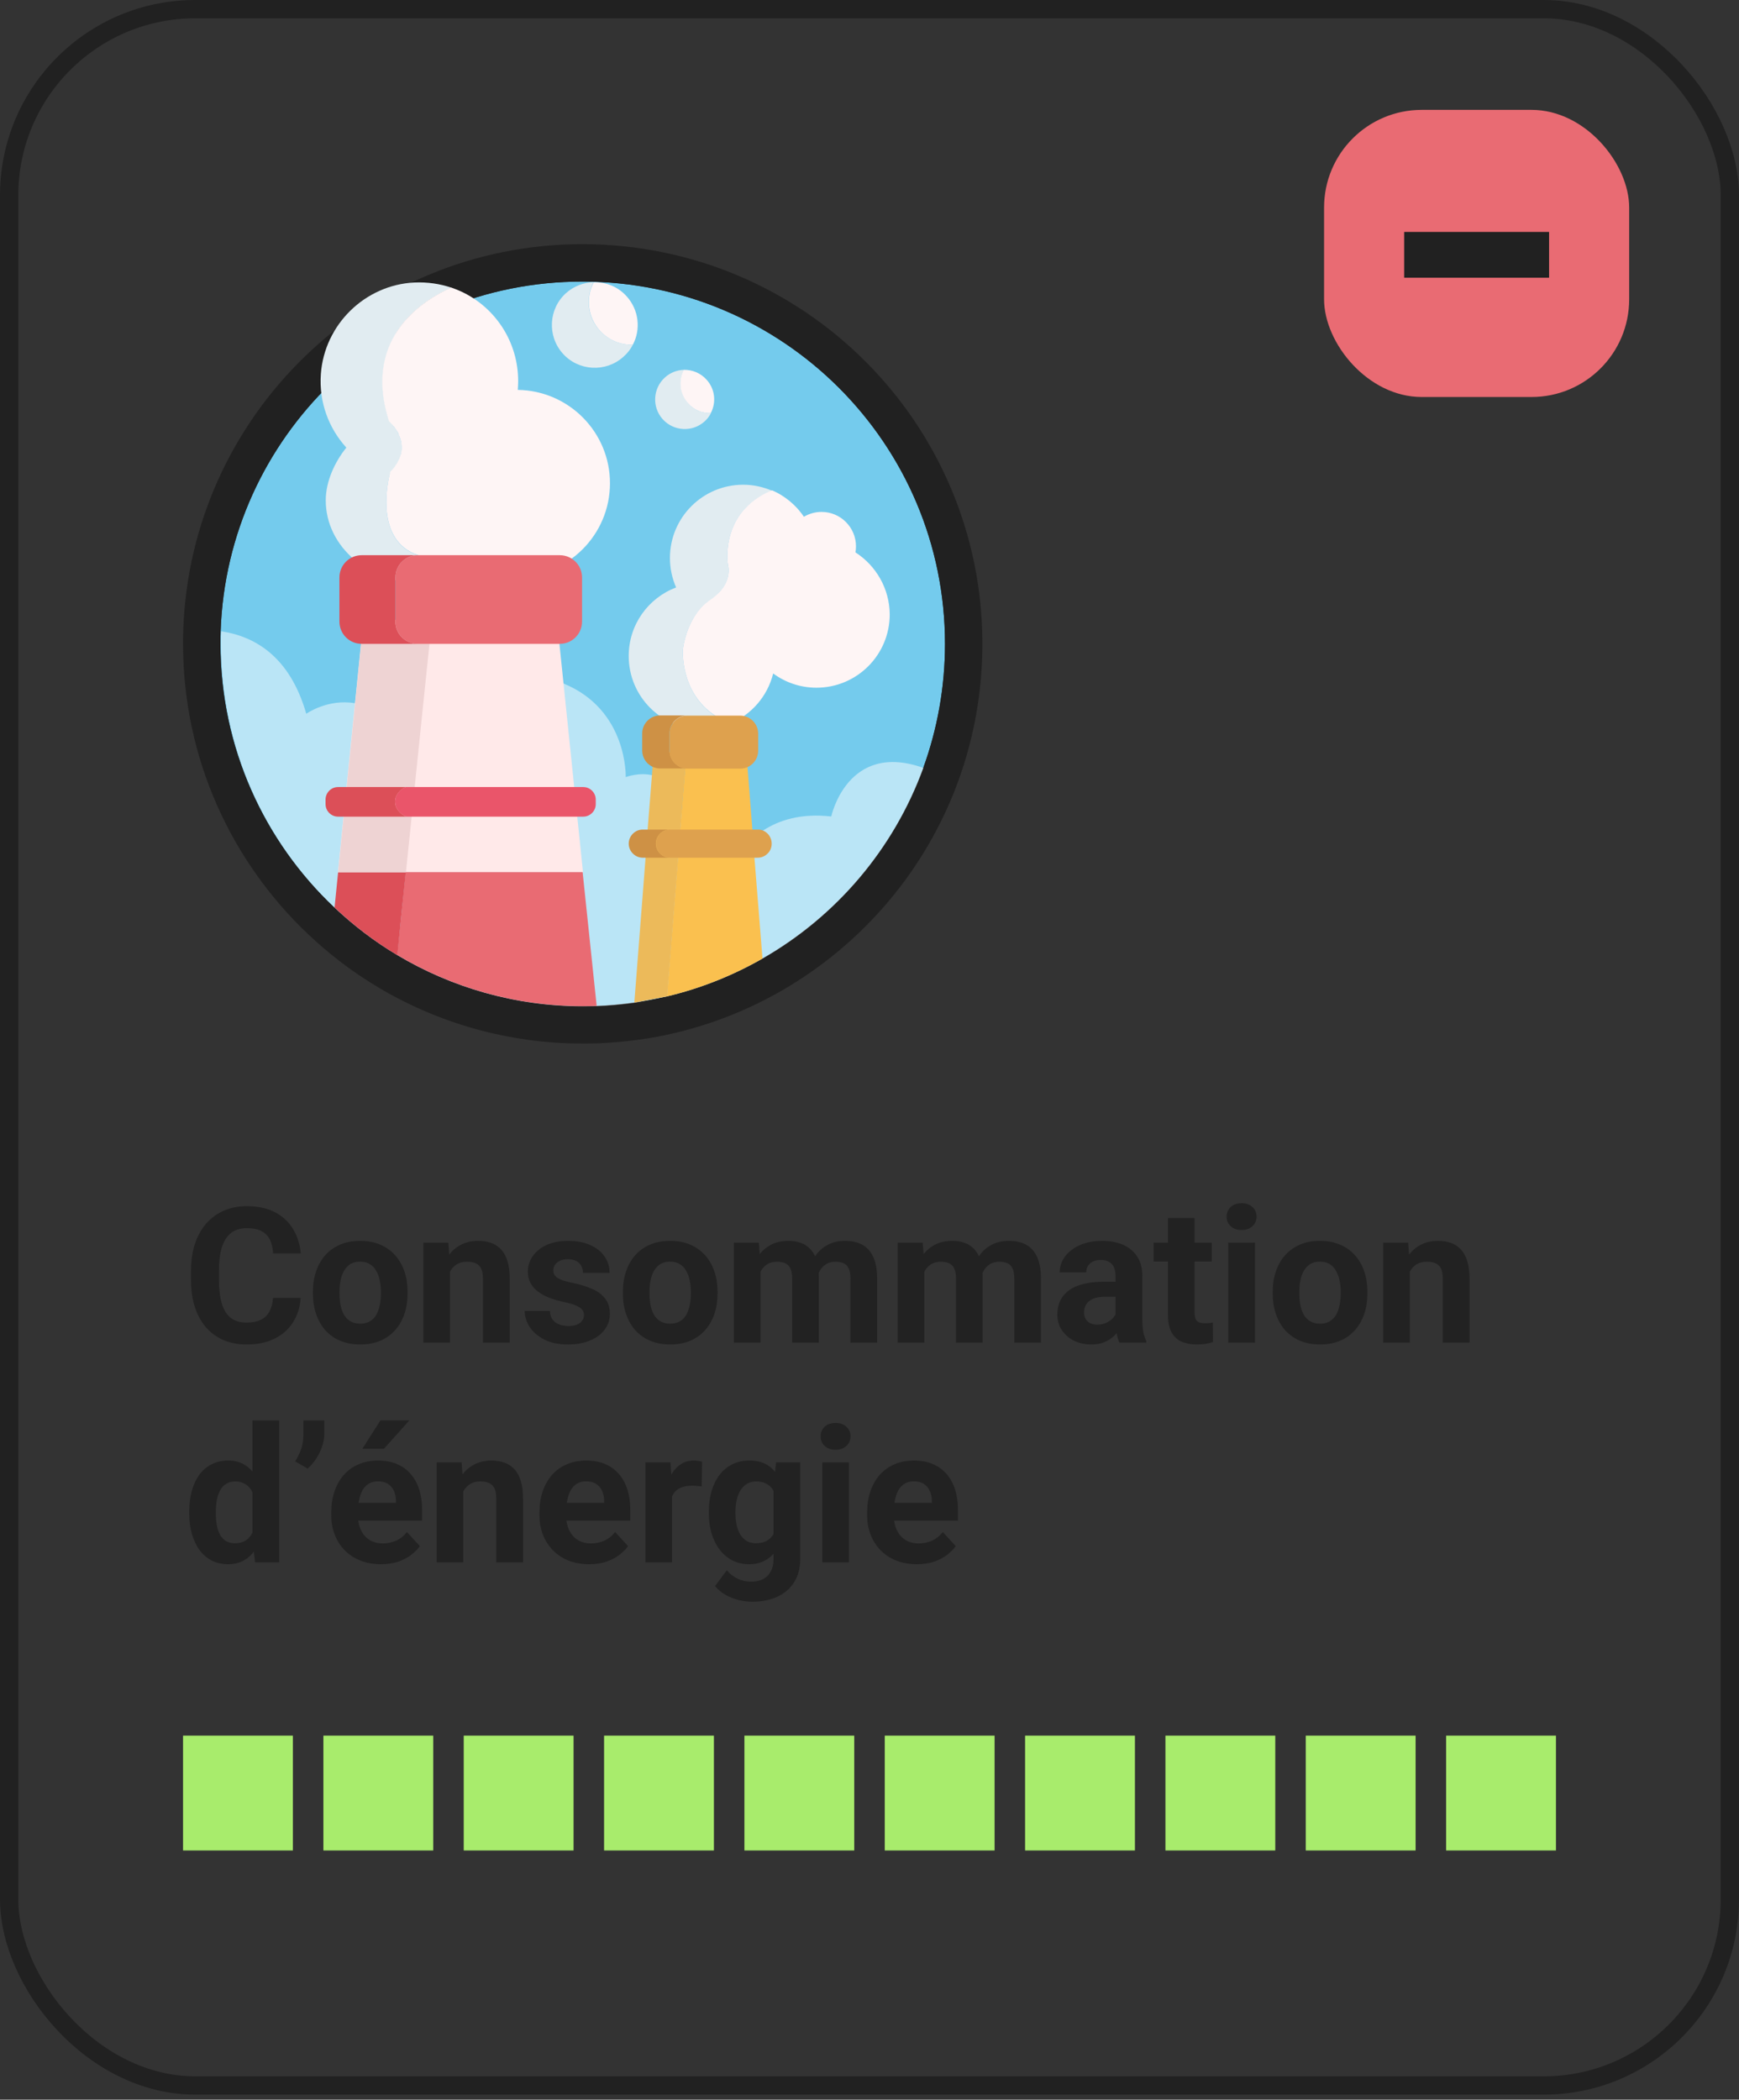 <svg width="285" height="344" viewBox="0 0 285 344" fill="none" xmlns="http://www.w3.org/2000/svg">
<rect x="0" y="0" width="285" height="344" fill="#333333" stroke="none"/>
<rect x="1.5" y="1.5" width="282" height="340.172" rx="30.5" stroke="#212121" stroke-width="3"/>
<path d="M154.872 105.484C154.872 112.608 153.613 119.456 151.31 125.812C146.489 139.078 137.062 150.101 124.963 157.041C120.142 159.805 114.861 161.923 109.303 163.244C107.553 163.674 105.741 164.011 103.929 164.257C101.903 164.533 99.845 164.718 97.757 164.81C97.02 164.84 96.253 164.84 95.485 164.84C84.369 164.84 73.96 161.77 65.055 156.457C61.339 154.247 57.9 151.606 54.768 148.658C43.314 137.849 36.129 122.496 36.129 105.484C36.129 104.778 36.129 104.103 36.16 103.396C37.265 71.584 63.396 46.128 95.454 46.128C128.31 46.159 154.872 72.72 154.872 105.484Z" fill="#74CBED"/>
<path fill-rule="evenodd" clip-rule="evenodd" d="M157.071 127.9L157.069 127.906C151.744 142.558 141.342 154.711 128.012 162.357L128.011 162.358C122.696 165.405 116.874 167.742 110.741 169.201C108.773 169.684 106.755 170.059 104.752 170.33C102.538 170.632 100.296 170.833 98.027 170.933L98.02 170.933L98.012 170.933C97.146 170.969 96.27 170.969 95.538 170.969H95.485C83.227 170.969 71.738 167.581 61.917 161.723C57.789 159.266 53.997 156.349 50.567 153.121L50.561 153.116C37.935 141.2 30 124.257 30 105.485L30 105.437C30 104.768 30 103.988 30.035 103.158C31.268 68.073 60.088 40 95.454 40H95.46C131.689 40.034 161 69.329 161 105.485C161 113.335 159.612 120.888 157.071 127.9ZM36.159 103.397C36.129 104.103 36.129 104.778 36.129 105.485C36.129 122.496 43.314 137.849 54.768 148.658C57.9 151.606 61.339 154.247 65.054 156.458C73.959 161.77 84.369 164.841 95.485 164.841C96.252 164.841 97.02 164.841 97.757 164.81C99.845 164.718 101.902 164.534 103.929 164.257C105.741 164.012 107.552 163.674 109.303 163.244C114.861 161.924 120.142 159.805 124.963 157.041C137.061 150.101 146.488 139.078 151.309 125.812C153.612 119.456 154.871 112.609 154.871 105.485C154.871 72.721 128.31 46.159 95.454 46.129C63.396 46.129 37.265 71.585 36.159 103.397Z" fill="#212121"/>
<path opacity="0.5" d="M109.333 163.244C114.891 161.923 120.142 159.805 124.994 157.041C137.092 150.132 146.488 139.078 151.34 125.812C138.873 121.36 136.232 133.765 136.232 133.765C131.289 133.213 127.696 134.349 125.055 136.068C124.472 136.437 123.95 136.867 123.458 137.297C122.291 138.31 121.401 139.446 120.725 140.521C119.159 142.947 118.668 145.065 118.668 145.065L115.966 140.521L113.202 135.884L111.728 133.428L110.961 132.138C110.408 128.76 108.627 127.44 106.877 127.01C104.727 126.488 102.547 127.317 102.547 127.317C102.547 127.317 102.916 116.324 92.383 111.994C90.51 111.227 88.299 110.674 85.689 110.428C78.842 109.784 73.406 111.411 69.599 113.284C65.484 115.311 63.273 117.644 63.273 117.644C61.554 116.232 59.834 115.495 58.207 115.219C53.754 114.42 50.192 116.938 50.192 116.938C47.521 107.603 41.809 104.256 36.251 103.427C36.221 104.133 36.221 104.809 36.221 105.515C36.221 122.527 43.375 137.88 54.829 148.689C57.961 151.637 61.4 154.277 65.146 156.488C74.051 161.801 84.43 164.871 95.577 164.871C96.344 164.871 97.081 164.841 97.849 164.841C99.937 164.779 101.994 164.564 104.021 164.288L109.333 163.244Z" fill="white"/>
<path d="M95.547 142.916H55.383L59.559 101.554H91.279L95.547 142.916Z" fill="#FFE9E9"/>
<path d="M97.787 164.81C97.05 164.841 96.282 164.841 95.514 164.841C84.398 164.841 73.989 161.77 65.084 156.458C65.483 152.65 65.975 147.952 66.466 142.885H95.484L97.787 164.81Z" fill="#E96B73"/>
<path d="M66.497 142.916C65.975 147.952 65.483 152.681 65.115 156.488C61.399 154.277 57.96 151.637 54.828 148.689L55.411 142.916H66.497Z" fill="#DC4F58"/>
<path d="M70.583 103.612C70.552 103.888 68.311 125.352 66.53 142.886H55.414L59.59 101.524H60.45L70.583 103.612Z" fill="#EED3D3"/>
<path d="M66.588 133.796H55.411C54.275 133.796 53.353 132.875 53.353 131.739V131.002C53.353 129.866 54.275 128.944 55.411 128.944H66.465C65.452 129.436 64.746 130.326 64.746 131.339C64.746 132.414 65.513 133.335 66.588 133.796Z" fill="#DC4F58"/>
<path d="M97.635 131.002V131.739C97.635 132.875 96.714 133.796 95.578 133.796H66.59C65.485 133.335 64.748 132.414 64.748 131.339C64.748 130.326 65.424 129.405 66.468 128.944H95.578C96.714 128.944 97.635 129.866 97.635 131.002Z" fill="#EA556A"/>
<path d="M126.528 80.397C125.084 79.783 123.488 79.415 121.799 79.415C115.166 79.415 109.793 84.788 109.793 91.421C109.793 93.14 110.161 94.768 110.806 96.242C106.261 97.961 103.037 102.322 103.037 107.48C103.037 114.113 108.411 119.487 115.043 119.487C116.671 119.487 118.206 119.18 119.619 118.596C118.82 118.258 117.991 117.829 117.193 117.276C111.451 113.499 111.911 106.467 111.911 106.467C111.911 106.467 112.188 103.304 114.092 100.602C114.706 99.742 115.473 98.913 116.456 98.238C117.531 97.531 118.237 96.764 118.667 96.027C119.496 94.676 119.465 93.448 119.342 92.772C119.25 92.158 119.158 91.513 119.189 90.899C119.404 84.051 124.04 81.349 126.528 80.397Z" fill="#E1ECF1"/>
<path d="M140.194 90.499C140.255 90.192 140.286 89.855 140.286 89.517C140.286 86.415 137.768 83.867 134.636 83.867C133.561 83.867 132.578 84.174 131.749 84.665C130.828 83.283 129.6 82.116 128.218 81.226C127.696 80.888 127.113 80.581 126.529 80.335C124.073 81.287 119.405 84.02 119.19 90.868C119.16 91.482 119.221 92.127 119.344 92.741C119.467 93.416 119.497 94.645 118.668 95.996C118.238 96.733 117.532 97.47 116.457 98.207C115.475 98.882 114.707 99.681 114.093 100.571C112.189 103.304 111.913 106.436 111.913 106.436C111.913 106.436 111.421 113.468 117.194 117.245C118.023 117.767 118.822 118.227 119.62 118.565C123.121 117.122 125.792 114.082 126.713 110.336C128.709 111.81 131.166 112.67 133.807 112.67C140.439 112.67 145.813 107.296 145.813 100.663C145.782 96.395 143.541 92.649 140.194 90.499Z" fill="#FEF5F5"/>
<path d="M124.963 157.041C120.142 159.805 114.861 161.924 109.303 163.244L111.114 140.521L111.483 135.915L111.667 133.458L112.281 125.935V125.905L112.496 123.08H122.322L122.507 125.659L123.305 135.915L123.397 137.327L123.643 140.552L124.963 157.041Z" fill="#FAC04F"/>
<path d="M109.333 163.244L111.144 140.521L111.513 135.884L111.697 133.458L112.311 125.905L112.526 123.08H111.666L109.732 123.233L107.091 123.479L106.938 125.628L106.845 127.01L106.139 135.884L105.801 140.521L103.959 164.257L109.333 163.244Z" fill="#ECBA5A"/>
<path d="M109.795 140.521H105.342C104.083 140.521 103.039 139.477 103.039 138.218C103.039 137.573 103.315 136.99 103.715 136.591C104.145 136.161 104.697 135.915 105.342 135.915H109.795C109.15 135.915 108.597 136.161 108.167 136.591C107.737 137.02 107.492 137.573 107.492 138.218C107.492 139.477 108.536 140.521 109.795 140.521Z" fill="#CE9145"/>
<path d="M126.469 138.218C126.469 138.863 126.224 139.446 125.794 139.845C125.364 140.275 124.811 140.521 124.166 140.521H109.826C108.567 140.521 107.523 139.477 107.523 138.218C107.523 137.573 107.769 136.989 108.199 136.59C108.629 136.16 109.182 135.915 109.826 135.915H124.166C125.425 135.884 126.469 136.928 126.469 138.218Z" fill="#DEA14E"/>
<path d="M112.679 125.904H108.196C106.568 125.904 105.248 124.584 105.248 122.957V120.162C105.248 118.535 106.568 117.214 108.196 117.214H112.679C111.052 117.214 109.731 118.535 109.731 120.162V122.957C109.731 124.584 111.052 125.904 112.679 125.904Z" fill="#CE9145"/>
<path d="M124.255 120.193V122.987C124.255 124.615 122.934 125.935 121.307 125.935H112.678C111.051 125.935 109.73 124.615 109.73 122.987V120.193C109.73 118.566 111.051 117.245 112.678 117.245H121.307C122.934 117.245 124.255 118.566 124.255 120.193Z" fill="#DEA14E"/>
<path d="M103.714 56.477C103.345 57.214 102.823 57.889 102.148 58.473C99.261 61.052 94.809 60.806 92.23 57.92C89.65 55.033 89.896 50.581 92.782 48.002C94.072 46.865 95.669 46.282 97.265 46.221C95.976 48.739 96.252 51.901 98.248 54.112C99.722 55.74 101.718 56.538 103.714 56.477Z" fill="#E1ECF1"/>
<path d="M102.733 48.585C104.728 50.827 105.036 53.989 103.715 56.477C101.719 56.538 99.723 55.74 98.28 54.143C96.284 51.901 95.977 48.739 97.297 46.252C99.293 46.19 101.289 46.958 102.733 48.585Z" fill="#FEF5F5"/>
<path d="M116.519 67.685C116.242 68.207 115.904 68.668 115.444 69.067C113.448 70.848 110.377 70.664 108.596 68.668C106.815 66.672 107 63.601 108.995 61.82C109.886 61.022 110.991 60.623 112.097 60.592C111.206 62.311 111.391 64.522 112.772 66.058C113.724 67.194 115.137 67.716 116.519 67.685Z" fill="#E1ECF1"/>
<path d="M115.812 62.219C117.194 63.754 117.409 65.934 116.488 67.685C115.106 67.716 113.724 67.194 112.742 66.057C111.36 64.522 111.145 62.342 112.066 60.592C113.448 60.561 114.83 61.114 115.812 62.219Z" fill="#FEF5F5"/>
<path d="M68.462 90.96C61.829 88.688 63.303 80.182 63.825 77.879C63.917 77.541 64.071 77.204 64.316 76.958C67.418 73.488 64.992 70.295 64.101 69.343C63.886 69.128 63.764 68.882 63.671 68.606C59.495 54.849 70.028 48.861 74.02 47.142C72.116 46.497 70.058 46.19 67.909 46.282C59.802 46.681 53.17 53.191 52.586 61.267C52.249 65.934 53.907 70.203 56.762 73.335C54.889 75.638 53.385 78.862 53.385 81.963C53.385 89.671 60.601 95.597 69.076 95.597C72.147 95.597 75.002 94.768 77.397 93.356C74.357 92.68 71.133 91.882 68.462 90.96Z" fill="#E1ECF1"/>
<path d="M84.859 63.877C84.89 63.417 84.921 62.925 84.921 62.434C84.921 56.016 81.205 50.458 75.77 47.848C75.187 47.572 74.573 47.326 73.959 47.111C69.967 48.862 59.434 54.849 63.61 68.575C63.641 68.729 63.703 68.882 63.764 69.036C63.764 69.036 63.917 69.159 64.132 69.435C64.132 69.435 64.132 69.435 64.163 69.466C64.194 69.496 64.225 69.527 64.255 69.558L64.286 69.589C64.317 69.619 64.347 69.65 64.378 69.681C64.378 69.711 64.409 69.711 64.409 69.742C64.439 69.773 64.47 69.804 64.501 69.834C64.532 69.865 64.532 69.865 64.562 69.896C64.593 69.926 64.624 69.988 64.654 70.019C64.654 70.049 64.685 70.049 64.685 70.08C64.777 70.203 64.869 70.326 64.962 70.479C64.962 70.51 64.992 70.51 64.992 70.54C65.023 70.602 65.054 70.633 65.084 70.694C65.115 70.725 65.115 70.755 65.146 70.786C65.176 70.848 65.207 70.878 65.238 70.94C65.238 70.97 65.269 71.001 65.269 71.032C65.299 71.093 65.33 71.155 65.33 71.185C65.33 71.216 65.361 71.247 65.361 71.278C65.391 71.339 65.422 71.431 65.453 71.492C65.453 71.492 65.453 71.523 65.484 71.523C65.514 71.615 65.545 71.707 65.576 71.799C65.576 71.83 65.606 71.861 65.606 71.892C65.637 71.953 65.637 72.014 65.668 72.107C65.668 72.137 65.698 72.168 65.698 72.199C65.698 72.26 65.729 72.322 65.729 72.383C65.729 72.414 65.729 72.444 65.76 72.506C65.76 72.567 65.791 72.629 65.791 72.69C65.791 72.721 65.791 72.751 65.791 72.813C65.791 72.905 65.791 72.966 65.821 73.058C65.821 73.089 65.821 73.12 65.821 73.151C65.821 73.243 65.821 73.365 65.821 73.458C65.821 73.488 65.821 73.519 65.821 73.55C65.821 73.642 65.821 73.703 65.791 73.795C65.791 73.826 65.791 73.888 65.791 73.918C65.791 73.98 65.76 74.072 65.76 74.133C65.76 74.164 65.729 74.225 65.729 74.256C65.729 74.317 65.698 74.41 65.668 74.471C65.668 74.502 65.637 74.563 65.637 74.594C65.606 74.686 65.576 74.747 65.545 74.839C65.545 74.87 65.514 74.901 65.514 74.932C65.484 75.054 65.422 75.177 65.361 75.3C65.361 75.331 65.33 75.331 65.33 75.362C65.269 75.454 65.238 75.576 65.177 75.668C65.146 75.699 65.115 75.761 65.115 75.791C65.054 75.883 65.023 75.945 64.962 76.037C64.931 76.068 64.9 76.129 64.869 76.16C64.808 76.252 64.747 76.313 64.716 76.406C64.685 76.436 64.654 76.498 64.624 76.528C64.562 76.62 64.501 76.682 64.409 76.774C64.378 76.805 64.347 76.866 64.317 76.897C64.194 77.02 64.102 77.142 63.979 77.265C63.979 77.265 63.917 77.48 63.825 77.849C63.303 80.152 61.829 88.657 68.462 90.93C71.164 91.851 74.358 92.649 77.398 93.294C77.613 93.171 77.797 93.049 78.012 92.926C80.038 93.908 82.28 94.461 84.675 94.461C93.12 94.461 99.967 87.613 99.967 79.169C99.967 70.786 93.212 64 84.859 63.877Z" fill="#FEF5F5"/>
<path d="M95.391 94.615V101.831C95.391 103.857 93.763 105.485 91.736 105.485H68.461C66.434 105.485 64.807 103.857 64.807 101.831V94.615C64.807 92.588 66.434 90.96 68.461 90.96H91.736C93.763 90.96 95.391 92.588 95.391 94.615Z" fill="#E96B73"/>
<path d="M68.462 105.485H59.281C57.254 105.485 55.627 103.857 55.627 101.831V94.615C55.627 92.588 57.254 90.96 59.281 90.96H68.462C66.436 90.96 64.808 92.588 64.808 94.615V101.831C64.778 103.857 66.436 105.485 68.462 105.485Z" fill="#DC4F58"/>
<path d="M44.743 212.658H49.269C49.178 214.142 48.77 215.458 48.043 216.609C47.327 217.759 46.322 218.657 45.031 219.303C43.749 219.949 42.205 220.272 40.399 220.272C38.986 220.272 37.72 220.03 36.6 219.545C35.48 219.051 34.521 218.345 33.724 217.426C32.937 216.508 32.336 215.398 31.922 214.096C31.509 212.794 31.302 211.336 31.302 209.722V208.193C31.302 206.578 31.514 205.12 31.938 203.818C32.371 202.507 32.987 201.391 33.784 200.473C34.592 199.555 35.555 198.848 36.675 198.354C37.795 197.86 39.047 197.612 40.429 197.612C42.266 197.612 43.815 197.945 45.076 198.611C46.348 199.277 47.331 200.196 48.028 201.366C48.734 202.537 49.158 203.869 49.299 205.362H44.758C44.708 204.474 44.531 203.722 44.228 203.107C43.926 202.481 43.467 202.012 42.851 201.699C42.246 201.376 41.438 201.215 40.429 201.215C39.672 201.215 39.011 201.356 38.446 201.639C37.881 201.921 37.407 202.35 37.023 202.925C36.64 203.5 36.352 204.227 36.161 205.105C35.979 205.973 35.888 206.992 35.888 208.163V209.722C35.888 210.862 35.974 211.866 36.145 212.734C36.317 213.592 36.579 214.318 36.933 214.914C37.296 215.499 37.76 215.943 38.325 216.246C38.9 216.538 39.592 216.685 40.399 216.685C41.347 216.685 42.13 216.533 42.745 216.23C43.361 215.928 43.83 215.479 44.153 214.883C44.486 214.288 44.683 213.546 44.743 212.658ZM51.282 211.947V211.629C51.282 210.428 51.454 209.323 51.797 208.314C52.14 207.295 52.639 206.412 53.295 205.665C53.951 204.918 54.759 204.338 55.717 203.924C56.676 203.5 57.776 203.289 59.017 203.289C60.258 203.289 61.363 203.5 62.332 203.924C63.301 204.338 64.113 204.918 64.769 205.665C65.435 206.412 65.94 207.295 66.283 208.314C66.626 209.323 66.797 210.428 66.797 211.629V211.947C66.797 213.138 66.626 214.243 66.283 215.262C65.94 216.271 65.435 217.154 64.769 217.911C64.113 218.657 63.306 219.238 62.347 219.651C61.389 220.065 60.289 220.272 59.047 220.272C57.806 220.272 56.701 220.065 55.732 219.651C54.774 219.238 53.961 218.657 53.295 217.911C52.639 217.154 52.14 216.271 51.797 215.262C51.454 214.243 51.282 213.138 51.282 211.947ZM55.642 211.629V211.947C55.642 212.633 55.702 213.274 55.823 213.869C55.944 214.465 56.136 214.989 56.398 215.443C56.671 215.887 57.024 216.236 57.458 216.488C57.892 216.74 58.422 216.866 59.047 216.866C59.653 216.866 60.172 216.74 60.606 216.488C61.04 216.236 61.389 215.887 61.651 215.443C61.913 214.989 62.105 214.465 62.226 213.869C62.357 213.274 62.423 212.633 62.423 211.947V211.629C62.423 210.963 62.357 210.337 62.226 209.752C62.105 209.157 61.908 208.632 61.636 208.178C61.373 207.714 61.025 207.35 60.591 207.088C60.157 206.826 59.633 206.694 59.017 206.694C58.401 206.694 57.877 206.826 57.443 207.088C57.019 207.35 56.671 207.714 56.398 208.178C56.136 208.632 55.944 209.157 55.823 209.752C55.702 210.337 55.642 210.963 55.642 211.629ZM73.745 207.088V219.969H69.386V203.591H73.473L73.745 207.088ZM73.109 211.205H71.929C71.929 209.994 72.085 208.904 72.398 207.936C72.711 206.957 73.15 206.124 73.715 205.438C74.28 204.742 74.951 204.212 75.728 203.849C76.515 203.475 77.393 203.289 78.362 203.289C79.129 203.289 79.83 203.4 80.466 203.622C81.102 203.844 81.647 204.197 82.101 204.681C82.565 205.166 82.918 205.806 83.16 206.604C83.412 207.401 83.539 208.375 83.539 209.525V219.969H79.149V209.51C79.149 208.783 79.048 208.218 78.846 207.814C78.644 207.411 78.347 207.128 77.953 206.967C77.57 206.795 77.095 206.709 76.53 206.709C75.945 206.709 75.435 206.826 75.001 207.058C74.578 207.29 74.224 207.613 73.942 208.026C73.669 208.43 73.463 208.904 73.321 209.449C73.18 209.994 73.109 210.579 73.109 211.205ZM95.709 215.443C95.709 215.131 95.618 214.848 95.436 214.596C95.254 214.343 94.916 214.111 94.422 213.899C93.938 213.677 93.236 213.476 92.318 213.294C91.49 213.112 90.718 212.885 90.002 212.613C89.296 212.33 88.68 211.992 88.155 211.599C87.641 211.205 87.237 210.741 86.944 210.206C86.652 209.661 86.505 209.041 86.505 208.344C86.505 207.658 86.652 207.012 86.944 206.407C87.247 205.801 87.676 205.266 88.231 204.802C88.796 204.328 89.482 203.96 90.29 203.697C91.107 203.425 92.025 203.289 93.044 203.289C94.467 203.289 95.688 203.516 96.707 203.97C97.737 204.424 98.524 205.049 99.069 205.847C99.624 206.634 99.901 207.532 99.901 208.541H95.542C95.542 208.117 95.451 207.739 95.269 207.406C95.098 207.063 94.826 206.795 94.452 206.604C94.089 206.402 93.615 206.301 93.029 206.301C92.545 206.301 92.126 206.387 91.773 206.558C91.42 206.72 91.147 206.942 90.956 207.224C90.774 207.497 90.683 207.799 90.683 208.132C90.683 208.385 90.734 208.612 90.835 208.813C90.945 209.005 91.122 209.182 91.364 209.343C91.606 209.505 91.919 209.656 92.303 209.797C92.696 209.929 93.181 210.05 93.756 210.161C94.936 210.403 95.991 210.721 96.919 211.114C97.848 211.498 98.585 212.022 99.129 212.688C99.674 213.344 99.947 214.207 99.947 215.277C99.947 216.003 99.785 216.669 99.462 217.275C99.139 217.88 98.675 218.41 98.07 218.864C97.464 219.308 96.738 219.656 95.89 219.909C95.053 220.151 94.109 220.272 93.06 220.272C91.536 220.272 90.244 220 89.185 219.455C88.135 218.91 87.338 218.218 86.793 217.381C86.258 216.533 85.991 215.665 85.991 214.777H90.123C90.143 215.373 90.295 215.852 90.577 216.215C90.87 216.579 91.238 216.841 91.682 217.002C92.136 217.164 92.626 217.245 93.15 217.245C93.716 217.245 94.185 217.169 94.558 217.018C94.931 216.856 95.214 216.644 95.406 216.382C95.608 216.109 95.709 215.797 95.709 215.443ZM102.081 211.947V211.629C102.081 210.428 102.253 209.323 102.596 208.314C102.939 207.295 103.438 206.412 104.094 205.665C104.75 204.918 105.557 204.338 106.516 203.924C107.475 203.5 108.575 203.289 109.816 203.289C111.057 203.289 112.162 203.5 113.131 203.924C114.1 204.338 114.912 204.918 115.568 205.665C116.234 206.412 116.738 207.295 117.082 208.314C117.425 209.323 117.596 210.428 117.596 211.629V211.947C117.596 213.138 117.425 214.243 117.082 215.262C116.738 216.271 116.234 217.154 115.568 217.911C114.912 218.657 114.105 219.238 113.146 219.651C112.187 220.065 111.087 220.272 109.846 220.272C108.605 220.272 107.5 220.065 106.531 219.651C105.573 219.238 104.76 218.657 104.094 217.911C103.438 217.154 102.939 216.271 102.596 215.262C102.253 214.243 102.081 213.138 102.081 211.947ZM106.44 211.629V211.947C106.44 212.633 106.501 213.274 106.622 213.869C106.743 214.465 106.935 214.989 107.197 215.443C107.47 215.887 107.823 216.236 108.257 216.488C108.691 216.74 109.221 216.866 109.846 216.866C110.452 216.866 110.971 216.74 111.405 216.488C111.839 216.236 112.187 215.887 112.45 215.443C112.712 214.989 112.904 214.465 113.025 213.869C113.156 213.274 113.222 212.633 113.222 211.947V211.629C113.222 210.963 113.156 210.337 113.025 209.752C112.904 209.157 112.707 208.632 112.435 208.178C112.172 207.714 111.824 207.35 111.39 207.088C110.956 206.826 110.431 206.694 109.816 206.694C109.2 206.694 108.676 206.826 108.242 207.088C107.818 207.35 107.47 207.714 107.197 208.178C106.935 208.632 106.743 209.157 106.622 209.752C106.501 210.337 106.44 210.963 106.44 211.629ZM124.635 206.982V219.969H120.26V203.591H124.362L124.635 206.982ZM124.029 211.205H122.818C122.818 210.065 122.955 209.015 123.227 208.057C123.51 207.088 123.918 206.25 124.453 205.544C124.998 204.827 125.669 204.272 126.466 203.879C127.264 203.485 128.187 203.289 129.236 203.289C129.963 203.289 130.629 203.4 131.234 203.622C131.84 203.833 132.36 204.172 132.793 204.636C133.237 205.09 133.581 205.685 133.823 206.422C134.065 207.148 134.186 208.021 134.186 209.041V219.969H129.827V209.525C129.827 208.778 129.726 208.203 129.524 207.799C129.322 207.396 129.035 207.113 128.661 206.952C128.298 206.79 127.859 206.709 127.344 206.709C126.779 206.709 126.285 206.826 125.861 207.058C125.447 207.29 125.104 207.613 124.832 208.026C124.559 208.43 124.357 208.904 124.226 209.449C124.095 209.994 124.029 210.579 124.029 211.205ZM133.777 210.706L132.218 210.902C132.218 209.833 132.349 208.839 132.612 207.92C132.884 207.002 133.283 206.195 133.808 205.499C134.342 204.802 135.003 204.262 135.791 203.879C136.578 203.485 137.486 203.289 138.515 203.289C139.302 203.289 140.019 203.405 140.665 203.637C141.31 203.859 141.86 204.217 142.314 204.711C142.779 205.196 143.132 205.832 143.374 206.619C143.626 207.406 143.752 208.369 143.752 209.51V219.969H139.378V209.51C139.378 208.753 139.277 208.178 139.075 207.784C138.883 207.381 138.601 207.103 138.228 206.952C137.864 206.79 137.43 206.709 136.926 206.709C136.401 206.709 135.942 206.815 135.548 207.027C135.155 207.229 134.827 207.512 134.564 207.875C134.302 208.238 134.105 208.662 133.974 209.146C133.843 209.621 133.777 210.14 133.777 210.706ZM151.487 206.982V219.969H147.113V203.591H151.215L151.487 206.982ZM150.882 211.205H149.671C149.671 210.065 149.807 209.015 150.08 208.057C150.362 207.088 150.771 206.25 151.306 205.544C151.851 204.827 152.522 204.272 153.319 203.879C154.116 203.485 155.039 203.289 156.089 203.289C156.815 203.289 157.481 203.4 158.087 203.622C158.692 203.833 159.212 204.172 159.646 204.636C160.09 205.09 160.433 205.685 160.675 206.422C160.917 207.148 161.039 208.021 161.039 209.041V219.969H156.679V209.525C156.679 208.778 156.578 208.203 156.376 207.799C156.175 207.396 155.887 207.113 155.514 206.952C155.15 206.79 154.711 206.709 154.197 206.709C153.632 206.709 153.137 206.826 152.713 207.058C152.3 207.29 151.957 207.613 151.684 208.026C151.412 208.43 151.21 208.904 151.079 209.449C150.947 209.994 150.882 210.579 150.882 211.205ZM160.63 210.706L159.071 210.902C159.071 209.833 159.202 208.839 159.464 207.92C159.737 207.002 160.135 206.195 160.66 205.499C161.195 204.802 161.856 204.262 162.643 203.879C163.43 203.485 164.338 203.289 165.368 203.289C166.155 203.289 166.871 203.405 167.517 203.637C168.163 203.859 168.713 204.217 169.167 204.711C169.631 205.196 169.984 205.832 170.227 206.619C170.479 207.406 170.605 208.369 170.605 209.51V219.969H166.23V209.51C166.23 208.753 166.13 208.178 165.928 207.784C165.736 207.381 165.453 207.103 165.08 206.952C164.717 206.79 164.283 206.709 163.778 206.709C163.254 206.709 162.794 206.815 162.401 207.027C162.007 207.229 161.679 207.512 161.417 207.875C161.155 208.238 160.958 208.662 160.827 209.146C160.695 209.621 160.63 210.14 160.63 210.706ZM182.82 216.276V208.98C182.82 208.455 182.735 208.006 182.563 207.633C182.391 207.249 182.124 206.952 181.761 206.74C181.408 206.528 180.948 206.422 180.383 206.422C179.899 206.422 179.48 206.508 179.127 206.679C178.774 206.841 178.501 207.078 178.31 207.391C178.118 207.693 178.022 208.052 178.022 208.465H173.663C173.663 207.769 173.824 207.108 174.147 206.482C174.47 205.857 174.939 205.307 175.555 204.833C176.17 204.348 176.902 203.97 177.75 203.697C178.607 203.425 179.566 203.289 180.625 203.289C181.897 203.289 183.027 203.5 184.016 203.924C185.005 204.348 185.782 204.984 186.347 205.832C186.922 206.679 187.21 207.739 187.21 209.01V216.019C187.21 216.917 187.265 217.653 187.376 218.229C187.487 218.794 187.649 219.288 187.861 219.712V219.969H183.456C183.244 219.525 183.083 218.97 182.972 218.304C182.871 217.628 182.82 216.952 182.82 216.276ZM183.396 209.994L183.426 212.461H180.989C180.414 212.461 179.914 212.527 179.49 212.658C179.066 212.789 178.718 212.976 178.446 213.218C178.173 213.45 177.972 213.723 177.84 214.036C177.719 214.348 177.659 214.692 177.659 215.065C177.659 215.438 177.744 215.776 177.916 216.079C178.088 216.372 178.335 216.604 178.658 216.775C178.981 216.937 179.359 217.018 179.793 217.018C180.449 217.018 181.019 216.886 181.503 216.624C181.988 216.362 182.361 216.039 182.624 215.655C182.896 215.272 183.037 214.909 183.047 214.565L184.198 216.412C184.036 216.826 183.814 217.255 183.532 217.699C183.259 218.143 182.911 218.562 182.487 218.955C182.063 219.339 181.554 219.656 180.958 219.909C180.363 220.151 179.657 220.272 178.839 220.272C177.8 220.272 176.856 220.065 176.009 219.651C175.171 219.228 174.505 218.647 174.011 217.911C173.526 217.164 173.284 216.316 173.284 215.368C173.284 214.51 173.446 213.748 173.769 213.082C174.091 212.416 174.566 211.856 175.191 211.402C175.827 210.938 176.619 210.59 177.568 210.357C178.516 210.115 179.616 209.994 180.868 209.994H183.396ZM198.593 203.591V206.679H189.057V203.591H198.593ZM191.418 199.55H195.777V215.035C195.777 215.509 195.838 215.872 195.959 216.125C196.09 216.377 196.282 216.553 196.534 216.654C196.786 216.745 197.104 216.791 197.488 216.791C197.76 216.791 198.002 216.78 198.214 216.76C198.436 216.73 198.623 216.7 198.774 216.669L198.79 219.878C198.416 220 198.013 220.095 197.579 220.166C197.145 220.237 196.665 220.272 196.141 220.272C195.182 220.272 194.344 220.116 193.628 219.803C192.922 219.48 192.377 218.965 191.993 218.259C191.61 217.552 191.418 216.624 191.418 215.474V199.55ZM205.677 203.591V219.969H201.302V203.591H205.677ZM201.03 199.323C201.03 198.687 201.252 198.162 201.696 197.749C202.14 197.335 202.735 197.128 203.482 197.128C204.219 197.128 204.809 197.335 205.253 197.749C205.707 198.162 205.934 198.687 205.934 199.323C205.934 199.958 205.707 200.483 205.253 200.897C204.809 201.311 204.219 201.518 203.482 201.518C202.735 201.518 202.14 201.311 201.696 200.897C201.252 200.483 201.03 199.958 201.03 199.323ZM208.583 211.947V211.629C208.583 210.428 208.755 209.323 209.098 208.314C209.441 207.295 209.94 206.412 210.596 205.665C211.252 204.918 212.059 204.338 213.018 203.924C213.977 203.5 215.077 203.289 216.318 203.289C217.559 203.289 218.664 203.5 219.633 203.924C220.602 204.338 221.414 204.918 222.07 205.665C222.736 206.412 223.24 207.295 223.583 208.314C223.927 209.323 224.098 210.428 224.098 211.629V211.947C224.098 213.138 223.927 214.243 223.583 215.262C223.24 216.271 222.736 217.154 222.07 217.911C221.414 218.657 220.607 219.238 219.648 219.651C218.689 220.065 217.589 220.272 216.348 220.272C215.107 220.272 214.002 220.065 213.033 219.651C212.075 219.238 211.262 218.657 210.596 217.911C209.94 217.154 209.441 216.271 209.098 215.262C208.755 214.243 208.583 213.138 208.583 211.947ZM212.942 211.629V211.947C212.942 212.633 213.003 213.274 213.124 213.869C213.245 214.465 213.437 214.989 213.699 215.443C213.972 215.887 214.325 216.236 214.759 216.488C215.193 216.74 215.722 216.866 216.348 216.866C216.954 216.866 217.473 216.74 217.907 216.488C218.341 216.236 218.689 215.887 218.952 215.443C219.214 214.989 219.406 214.465 219.527 213.869C219.658 213.274 219.724 212.633 219.724 211.947V211.629C219.724 210.963 219.658 210.337 219.527 209.752C219.406 209.157 219.209 208.632 218.937 208.178C218.674 207.714 218.326 207.35 217.892 207.088C217.458 206.826 216.933 206.694 216.318 206.694C215.702 206.694 215.178 206.826 214.744 207.088C214.32 207.35 213.972 207.714 213.699 208.178C213.437 208.632 213.245 209.157 213.124 209.752C213.003 210.337 212.942 210.963 212.942 211.629ZM231.046 207.088V219.969H226.687V203.591H230.773L231.046 207.088ZM230.41 211.205H229.229C229.229 209.994 229.386 208.904 229.699 207.936C230.012 206.957 230.451 206.124 231.016 205.438C231.581 204.742 232.252 204.212 233.029 203.849C233.816 203.475 234.694 203.289 235.663 203.289C236.43 203.289 237.131 203.4 237.767 203.622C238.402 203.844 238.947 204.197 239.401 204.681C239.866 205.166 240.219 205.806 240.461 206.604C240.713 207.401 240.839 208.375 240.839 209.525V219.969H236.45V209.51C236.45 208.783 236.349 208.218 236.147 207.814C235.945 207.411 235.647 207.128 235.254 206.967C234.87 206.795 234.396 206.709 233.831 206.709C233.246 206.709 232.736 206.826 232.302 207.058C231.878 207.29 231.525 207.613 231.243 208.026C230.97 208.43 230.763 208.904 230.622 209.449C230.481 209.994 230.41 210.579 230.41 211.205ZM41.368 252.397V232.719H45.757V255.969H41.807L41.368 252.397ZM31.014 247.977V247.659C31.014 246.408 31.155 245.273 31.438 244.253C31.721 243.224 32.134 242.341 32.679 241.604C33.224 240.868 33.895 240.298 34.692 239.894C35.49 239.49 36.398 239.289 37.417 239.289C38.376 239.289 39.213 239.49 39.93 239.894C40.656 240.298 41.272 240.873 41.776 241.62C42.291 242.356 42.705 243.229 43.018 244.238C43.33 245.237 43.557 246.332 43.699 247.523V248.219C43.557 249.36 43.33 250.419 43.018 251.398C42.705 252.377 42.291 253.235 41.776 253.971C41.272 254.698 40.656 255.263 39.93 255.667C39.203 256.07 38.355 256.272 37.387 256.272C36.367 256.272 35.459 256.065 34.662 255.651C33.875 255.238 33.209 254.657 32.664 253.911C32.129 253.164 31.721 252.286 31.438 251.277C31.155 250.268 31.014 249.168 31.014 247.977ZM35.373 247.659V247.977C35.373 248.653 35.424 249.284 35.525 249.869C35.636 250.454 35.812 250.974 36.055 251.428C36.307 251.872 36.63 252.22 37.023 252.473C37.427 252.715 37.916 252.836 38.492 252.836C39.238 252.836 39.854 252.669 40.338 252.336C40.823 251.993 41.191 251.524 41.443 250.929C41.706 250.333 41.857 249.647 41.898 248.87V246.887C41.867 246.251 41.776 245.681 41.625 245.177C41.484 244.662 41.272 244.223 40.989 243.86C40.717 243.497 40.374 243.214 39.96 243.012C39.556 242.81 39.077 242.709 38.522 242.709C37.957 242.709 37.472 242.841 37.069 243.103C36.665 243.355 36.337 243.703 36.085 244.147C35.843 244.591 35.661 245.116 35.54 245.722C35.429 246.317 35.373 246.963 35.373 247.659ZM53.144 232.719V235.02C53.144 235.676 53.018 236.352 52.766 237.048C52.523 237.745 52.196 238.406 51.782 239.031C51.368 239.647 50.914 240.172 50.419 240.605L48.376 239.425C48.749 238.829 49.067 238.184 49.33 237.487C49.592 236.781 49.723 235.964 49.723 235.035V232.719H53.144ZM62.453 256.272C61.182 256.272 60.041 256.07 59.032 255.667C58.023 255.253 57.165 254.683 56.459 253.956C55.763 253.229 55.228 252.387 54.855 251.428C54.481 250.459 54.294 249.43 54.294 248.34V247.735C54.294 246.494 54.471 245.358 54.824 244.329C55.177 243.3 55.682 242.407 56.338 241.65C57.004 240.893 57.811 240.313 58.76 239.909C59.708 239.495 60.778 239.289 61.969 239.289C63.129 239.289 64.159 239.48 65.057 239.864C65.955 240.247 66.707 240.792 67.312 241.499C67.928 242.205 68.392 243.053 68.705 244.042C69.017 245.02 69.174 246.11 69.174 247.311V249.127H56.156V246.221H64.89V245.888C64.89 245.283 64.779 244.743 64.557 244.269C64.345 243.784 64.022 243.401 63.588 243.118C63.154 242.836 62.599 242.694 61.923 242.694C61.348 242.694 60.854 242.82 60.44 243.073C60.026 243.325 59.688 243.678 59.426 244.132C59.173 244.586 58.982 245.121 58.851 245.737C58.73 246.342 58.669 247.008 58.669 247.735V248.34C58.669 248.996 58.76 249.602 58.941 250.157C59.133 250.712 59.401 251.191 59.744 251.595C60.097 251.998 60.521 252.311 61.015 252.533C61.52 252.755 62.09 252.866 62.726 252.866C63.513 252.866 64.244 252.715 64.92 252.412C65.607 252.099 66.197 251.63 66.691 251.004L68.811 253.305C68.467 253.8 67.998 254.274 67.403 254.728C66.817 255.182 66.111 255.556 65.284 255.848C64.456 256.131 63.513 256.272 62.453 256.272ZM59.38 237.366L62.347 232.704H67.085L62.922 237.366H59.38ZM75.925 243.088V255.969H71.565V239.591H75.652L75.925 243.088ZM75.289 247.205H74.108C74.108 245.994 74.265 244.904 74.578 243.936C74.891 242.957 75.329 242.124 75.894 241.438C76.46 240.742 77.131 240.212 77.908 239.849C78.695 239.475 79.573 239.289 80.541 239.289C81.308 239.289 82.01 239.4 82.645 239.622C83.281 239.844 83.826 240.197 84.28 240.681C84.745 241.166 85.098 241.806 85.34 242.604C85.592 243.401 85.718 244.375 85.718 245.525V255.969H81.329V245.51C81.329 244.783 81.228 244.218 81.026 243.814C80.824 243.411 80.526 243.128 80.133 242.967C79.749 242.795 79.275 242.709 78.71 242.709C78.125 242.709 77.615 242.826 77.181 243.058C76.757 243.29 76.404 243.613 76.122 244.026C75.849 244.43 75.642 244.904 75.501 245.449C75.36 245.994 75.289 246.579 75.289 247.205ZM96.571 256.272C95.3 256.272 94.159 256.07 93.15 255.667C92.141 255.253 91.284 254.683 90.577 253.956C89.881 253.229 89.346 252.387 88.973 251.428C88.599 250.459 88.413 249.43 88.413 248.34V247.735C88.413 246.494 88.589 245.358 88.942 244.329C89.296 243.3 89.8 242.407 90.456 241.65C91.122 240.893 91.929 240.313 92.878 239.909C93.826 239.495 94.896 239.289 96.087 239.289C97.247 239.289 98.277 239.48 99.175 239.864C100.073 240.247 100.825 240.792 101.43 241.499C102.046 242.205 102.51 243.053 102.823 244.042C103.136 245.02 103.292 246.11 103.292 247.311V249.127H90.274V246.221H99.008V245.888C99.008 245.283 98.897 244.743 98.675 244.269C98.463 243.784 98.141 243.401 97.707 243.118C97.273 242.836 96.718 242.694 96.041 242.694C95.466 242.694 94.972 242.82 94.558 243.073C94.144 243.325 93.806 243.678 93.544 244.132C93.292 244.586 93.1 245.121 92.969 245.737C92.848 246.342 92.787 247.008 92.787 247.735V248.34C92.787 248.996 92.878 249.602 93.06 250.157C93.251 250.712 93.519 251.191 93.862 251.595C94.215 251.998 94.639 252.311 95.133 252.533C95.638 252.755 96.208 252.866 96.844 252.866C97.631 252.866 98.362 252.715 99.039 252.412C99.725 252.099 100.315 251.63 100.81 251.004L102.929 253.305C102.586 253.8 102.116 254.274 101.521 254.728C100.936 255.182 100.229 255.556 99.402 255.848C98.574 256.131 97.631 256.272 96.571 256.272ZM110.134 243.164V255.969H105.774V239.591H109.876L110.134 243.164ZM115.068 239.485L114.993 243.527C114.781 243.497 114.523 243.471 114.221 243.451C113.928 243.421 113.661 243.406 113.418 243.406C112.803 243.406 112.268 243.486 111.814 243.648C111.37 243.799 110.997 244.026 110.694 244.329C110.401 244.632 110.179 245 110.028 245.434C109.887 245.868 109.806 246.362 109.786 246.917L108.908 246.645C108.908 245.585 109.014 244.612 109.226 243.724C109.438 242.826 109.745 242.043 110.149 241.377C110.563 240.711 111.067 240.197 111.663 239.833C112.258 239.47 112.939 239.289 113.706 239.289C113.948 239.289 114.195 239.309 114.448 239.349C114.7 239.379 114.907 239.425 115.068 239.485ZM127.193 239.591H131.144V255.424C131.144 256.918 130.811 258.184 130.145 259.224C129.489 260.273 128.57 261.065 127.39 261.6C126.209 262.145 124.837 262.417 123.272 262.417C122.586 262.417 121.86 262.327 121.093 262.145C120.336 261.963 119.609 261.681 118.913 261.297C118.227 260.914 117.652 260.43 117.188 259.844L119.11 257.271C119.614 257.856 120.2 258.31 120.866 258.633C121.532 258.966 122.268 259.133 123.076 259.133C123.863 259.133 124.529 258.986 125.074 258.694C125.619 258.411 126.037 257.993 126.33 257.438C126.623 256.893 126.769 256.232 126.769 255.455V243.375L127.193 239.591ZM116.173 247.977V247.659C116.173 246.408 116.325 245.273 116.627 244.253C116.94 243.224 117.379 242.341 117.944 241.604C118.52 240.868 119.216 240.298 120.033 239.894C120.851 239.49 121.774 239.289 122.803 239.289C123.893 239.289 124.806 239.49 125.543 239.894C126.28 240.298 126.885 240.873 127.359 241.62C127.834 242.356 128.202 243.229 128.464 244.238C128.737 245.237 128.949 246.332 129.1 247.523V248.219C128.949 249.36 128.722 250.419 128.419 251.398C128.116 252.377 127.718 253.235 127.223 253.971C126.729 254.698 126.113 255.263 125.376 255.667C124.65 256.07 123.782 256.272 122.773 256.272C121.764 256.272 120.851 256.065 120.033 255.651C119.226 255.238 118.535 254.657 117.959 253.911C117.384 253.164 116.94 252.286 116.627 251.277C116.325 250.268 116.173 249.168 116.173 247.977ZM120.533 247.659V247.977C120.533 248.653 120.598 249.284 120.729 249.869C120.861 250.454 121.062 250.974 121.335 251.428C121.618 251.872 121.966 252.22 122.379 252.473C122.803 252.715 123.303 252.836 123.878 252.836C124.675 252.836 125.326 252.669 125.831 252.336C126.335 251.993 126.714 251.524 126.966 250.929C127.218 250.333 127.364 249.647 127.405 248.87V246.887C127.385 246.251 127.299 245.681 127.147 245.177C126.996 244.662 126.784 244.223 126.512 243.86C126.239 243.497 125.886 243.214 125.452 243.012C125.018 242.81 124.504 242.709 123.908 242.709C123.333 242.709 122.833 242.841 122.41 243.103C121.996 243.355 121.648 243.703 121.365 244.147C121.093 244.591 120.886 245.116 120.745 245.722C120.603 246.317 120.533 246.963 120.533 247.659ZM139.136 239.591V255.969H134.761V239.591H139.136ZM134.489 235.323C134.489 234.687 134.711 234.162 135.155 233.749C135.599 233.335 136.194 233.128 136.941 233.128C137.678 233.128 138.268 233.335 138.712 233.749C139.166 234.162 139.393 234.687 139.393 235.323C139.393 235.958 139.166 236.483 138.712 236.897C138.268 237.311 137.678 237.518 136.941 237.518C136.194 237.518 135.599 237.311 135.155 236.897C134.711 236.483 134.489 235.958 134.489 235.323ZM150.276 256.272C149.005 256.272 147.865 256.07 146.855 255.667C145.846 255.253 144.989 254.683 144.282 253.956C143.586 253.229 143.051 252.387 142.678 251.428C142.304 250.459 142.118 249.43 142.118 248.34V247.735C142.118 246.494 142.294 245.358 142.647 244.329C143.001 243.3 143.505 242.407 144.161 241.65C144.827 240.893 145.634 240.313 146.583 239.909C147.532 239.495 148.601 239.289 149.792 239.289C150.952 239.289 151.982 239.48 152.88 239.864C153.778 240.247 154.53 240.792 155.135 241.499C155.751 242.205 156.215 243.053 156.528 244.042C156.841 245.02 156.997 246.11 156.997 247.311V249.127H143.979V246.221H152.713V245.888C152.713 245.283 152.602 244.743 152.38 244.269C152.168 243.784 151.846 243.401 151.412 243.118C150.978 242.836 150.423 242.694 149.747 242.694C149.171 242.694 148.677 242.82 148.263 243.073C147.849 243.325 147.511 243.678 147.249 244.132C146.997 244.586 146.805 245.121 146.674 245.737C146.553 246.342 146.492 247.008 146.492 247.735V248.34C146.492 248.996 146.583 249.602 146.765 250.157C146.956 250.712 147.224 251.191 147.567 251.595C147.92 251.998 148.344 252.311 148.838 252.533C149.343 252.755 149.913 252.866 150.549 252.866C151.336 252.866 152.068 252.715 152.744 252.412C153.43 252.099 154.02 251.63 154.515 251.004L156.634 253.305C156.291 253.8 155.821 254.274 155.226 254.728C154.641 255.182 153.934 255.556 153.107 255.848C152.279 256.131 151.336 256.272 150.276 256.272Z" fill="#222222"/>
<rect x="30" y="284.355" width="18" height="18.817" fill="#A8EC6C"/>
<rect x="53" y="284.355" width="18" height="18.817" fill="#A8EC6C"/>
<rect x="76" y="284.355" width="18" height="18.817" fill="#A8EC6C"/>
<rect x="99" y="284.355" width="18" height="18.817" fill="#A8EC6C"/>
<rect x="122" y="284.355" width="18" height="18.817" fill="#A8EC6C"/>
<rect x="145" y="284.355" width="18" height="18.817" fill="#A8EC6C"/>
<rect x="168" y="284.355" width="18" height="18.817" fill="#A8EC6C"/>
<rect x="191" y="284.355" width="18" height="18.817" fill="#A8EC6C"/>
<rect x="214" y="284.355" width="18" height="18.817" fill="#A8EC6C"/>
<rect x="237" y="284.355" width="18" height="18.817" fill="#A8EC6C"/>
<rect x="217" y="18" width="50" height="47.042" rx="16" fill="#E96B73"/>
<path d="M230.125 45.5L230.125 37.999L253.876 37.999L253.876 45.5L230.125 45.5Z" fill="#212121"/>
</svg>
